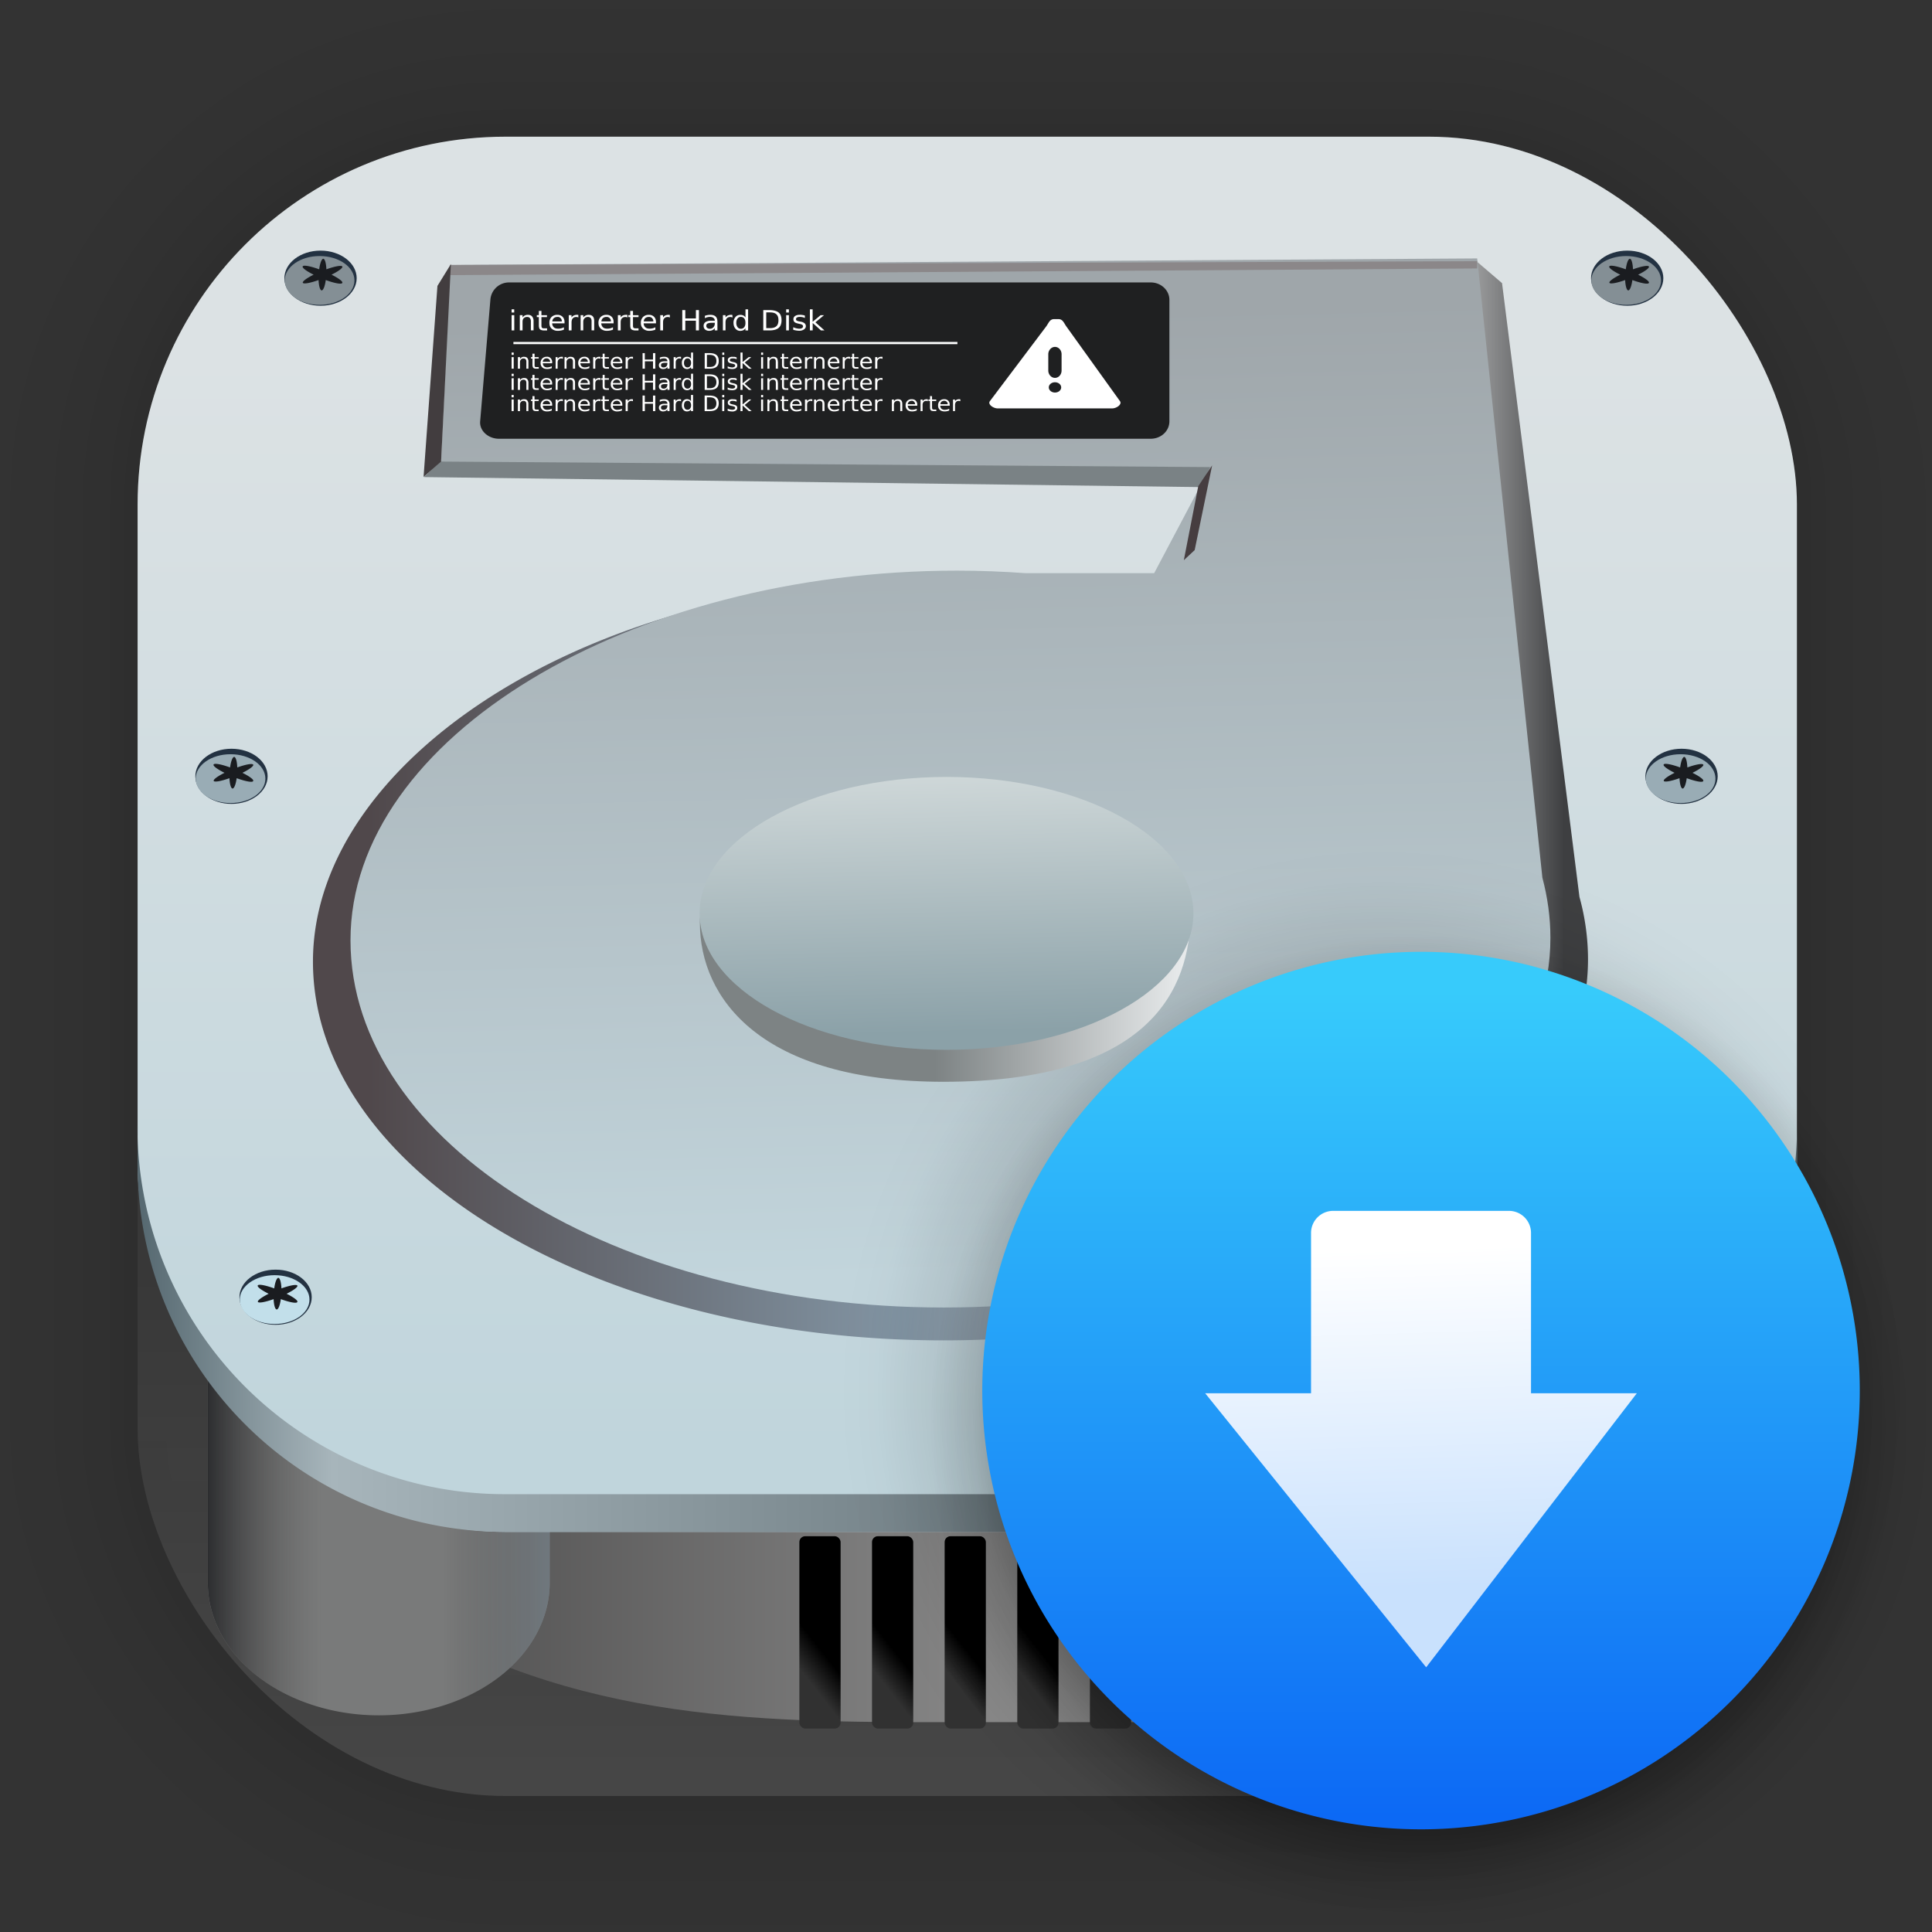 <svg width="128" height="128" viewBox="0 0 33.867 33.867" xmlns:xlink="http://www.w3.org/1999/xlink" xmlns="http://www.w3.org/2000/svg"><rect x="0" y="0" width="33.867" height="33.867" fill="#333333" stroke="none"/><defs><linearGradient xlink:href="#a" id="m" x1="17.651" y1="31.189" x2="17.651" y2="22.496" gradientUnits="userSpaceOnUse" gradientTransform="translate(.005 -.123)"/><linearGradient id="a"><stop style="stop-color:#464646;stop-opacity:1" offset="0"/><stop style="stop-color:#393939;stop-opacity:.95" offset="1"/></linearGradient><linearGradient gradientUnits="userSpaceOnUse" gradientTransform="translate(-31.346 .868) scale(.203)" y2="131.04" y1="131.04" x2="173.32" x1="242.09" id="n"><stop offset="0" stop-color="#8a8a8a"/><stop offset="1" stop-color="#3d3c3c"/></linearGradient><linearGradient xlink:href="#b" id="v" x1="27.756" y1="23.969" x2="27.756" y2="22.332" gradientUnits="userSpaceOnUse"/><linearGradient id="b"><stop style="stop-color:#646464;stop-opacity:1" offset="0"/><stop style="stop-color:#c9c9c9;stop-opacity:.929" offset="1"/></linearGradient><linearGradient xlink:href="#c" id="w" gradientUnits="userSpaceOnUse" gradientTransform="translate(-121.153 -30.8) scale(3.775)" x1="38.364" y1="15.17" x2="39.951" y2="15.17"/><linearGradient gradientUnits="userSpaceOnUse" gradientTransform="translate(-121.153 -30.8) scale(3.775)" y2="15.17" y1="15.17" x2="39.951" x1="38.364" id="c"><stop offset="0" stop-color="#2d2e30"/><stop offset=".334" stop-opacity="0" stop-color="#5d5c5b"/><stop offset=".502" stop-opacity="0" stop-color="#7a7b7b"/><stop offset=".686" stop-opacity="0" stop-color="#555"/><stop offset="1" stop-color="#70787e"/></linearGradient><linearGradient id="q" x1="120.59" x2="118.64" y1="137.54" y2="139.07" gradientTransform="translate(-46.262)" gradientUnits="userSpaceOnUse" xlink:href="#d"/><linearGradient id="d"><stop offset="0"/><stop stop-color="#313131" offset="1"/></linearGradient><linearGradient id="r" x1="120.59" x2="118.64" y1="137.54" y2="139.07" gradientTransform="translate(-39.989)" gradientUnits="userSpaceOnUse" xlink:href="#d"/><linearGradient id="s" x1="120.59" x2="118.64" y1="137.54" y2="139.07" gradientTransform="translate(-33.717)" gradientUnits="userSpaceOnUse" xlink:href="#d"/><linearGradient id="t" x1="120.59" x2="118.64" y1="137.54" y2="139.07" gradientTransform="translate(-27.445)" gradientUnits="userSpaceOnUse" xlink:href="#d"/><linearGradient id="u" x1="120.59" x2="118.64" y1="137.54" y2="139.07" gradientTransform="translate(-21.173)" gradientUnits="userSpaceOnUse" xlink:href="#d"/><linearGradient xlink:href="#e" id="x" x1="15.465" y1="6.379" x2="15.465" y2="25.557" gradientUnits="userSpaceOnUse" gradientTransform="translate(.005 -.123)"/><linearGradient id="e"><stop style="stop-color:#dce2e4;stop-opacity:1" offset="0"/><stop style="stop-color:#c0d5dc;stop-opacity:1" offset="1"/></linearGradient><linearGradient gradientUnits="userSpaceOnUse" gradientTransform="matrix(.194 0 0 .181 -27.929 2.078)" y2="58.879" y1="58.879" x2="177.35" x1="285.3" id="y"><stop offset="0" stop-color="#3e3f41"/><stop offset=".148" stop-color="#f6f7f7"/><stop offset=".55" stop-color="#8396a5"/><stop offset="1" stop-color="#50484b"/></linearGradient><linearGradient gradientUnits="userSpaceOnUse" gradientTransform="matrix(.194 0 0 .181 -27.929 2.078)" y2="111.87" y1="18.634" x2="239.69" x1="237.32" id="z"><stop offset="0" stop-color="#9fa6aa"/><stop offset="1" stop-color="#c2d5dc"/></linearGradient><linearGradient xlink:href="#f" id="A" gradientUnits="userSpaceOnUse" x1="9.096" y1="88.518" x2="119.033" y2="88.518" gradientTransform="translate(.005 -.123) scale(.265)"/><linearGradient id="f"><stop style="stop-color:#556870;stop-opacity:1" offset="0"/><stop offset=".117" style="stop-color:#a7b5bb;stop-opacity:1"/><stop offset=".544" style="stop-color:#6b797f;stop-opacity:1"/><stop offset=".889" style="stop-color:#93a5ad;stop-opacity:1"/><stop style="stop-color:#52646c;stop-opacity:1" offset="1"/></linearGradient><linearGradient id="k"><stop offset="0" style="stop-color:#000;stop-opacity:1"/><stop style="stop-color:#000;stop-opacity:.878" offset=".592"/><stop offset=".648" style="stop-color:#000;stop-opacity:.565"/><stop style="stop-color:#000;stop-opacity:.525" offset=".682"/><stop offset=".727" style="stop-color:#000;stop-opacity:.443"/><stop offset=".795" style="stop-color:#000;stop-opacity:.286"/><stop offset=".843" style="stop-color:#000;stop-opacity:.184"/><stop style="stop-color:#000;stop-opacity:.078" offset=".903"/><stop offset=".92" style="stop-color:#000;stop-opacity:.063"/><stop offset=".931" style="stop-color:#000;stop-opacity:.055"/><stop offset=".956" style="stop-color:#000;stop-opacity:.031"/><stop offset=".961" style="stop-color:#000;stop-opacity:.027"/><stop offset=".992" style="stop-color:#000;stop-opacity:0"/><stop offset="1" style="stop-color:#000;stop-opacity:0"/></linearGradient><linearGradient id="l"><stop style="stop-color:#000;stop-opacity:1" offset="0"/><stop offset=".716" style="stop-color:#000;stop-opacity:.788"/><stop style="stop-color:#000;stop-opacity:.675" offset=".746"/><stop offset=".763" style="stop-color:#000;stop-opacity:.62"/><stop offset=".786" style="stop-color:#000;stop-opacity:.545"/><stop style="stop-color:#000;stop-opacity:.486" offset=".807"/><stop offset=".862" style="stop-color:#000;stop-opacity:.298"/><stop offset=".89" style="stop-color:#000;stop-opacity:.188"/><stop offset=".924" style="stop-color:#000;stop-opacity:.082"/><stop offset=".943" style="stop-color:#000;stop-opacity:.043"/><stop style="stop-color:#000;stop-opacity:.031" offset=".956"/><stop style="stop-color:#000;stop-opacity:.027" offset=".961"/><stop style="stop-color:#000;stop-opacity:0" offset=".992"/><stop style="stop-color:#000;stop-opacity:0" offset="1"/></linearGradient><linearGradient xlink:href="#g" id="D" x1="55.195" y1="11.817" x2="55.195" y2="26.316" gradientUnits="userSpaceOnUse" gradientTransform="translate(-32.096 5.543)"/><linearGradient id="g"><stop style="stop-color:#37cbfb;stop-opacity:1" offset="0"/><stop style="stop-color:#0c69f5;stop-opacity:1" offset="1"/></linearGradient><linearGradient xlink:href="#h" id="E" x1="25.09" y1="27.948" x2="24.908" y2="21.995" gradientUnits="userSpaceOnUse" gradientTransform="translate(.005 -.123)"/><linearGradient id="h"><stop style="stop-color:#c9e1fd;stop-opacity:1" offset="0"/><stop style="stop-color:#fff;stop-opacity:1" offset="1"/></linearGradient><linearGradient xlink:href="#i" id="F" x1="167.682" y1="75.318" x2="148.326" y2="75.318" gradientUnits="userSpaceOnUse"/><linearGradient id="i"><stop style="stop-color:#e7eaeb;stop-opacity:1" offset="0"/><stop style="stop-color:#7d8384;stop-opacity:1" offset="1"/></linearGradient><linearGradient xlink:href="#j" id="G" x1="134.746" y1="63.39" x2="135.254" y2="83.39" gradientUnits="userSpaceOnUse"/><linearGradient id="j"><stop style="stop-color:#ced7d8;stop-opacity:1" offset="0"/><stop style="stop-color:#8ba1a8;stop-opacity:1" offset="1"/></linearGradient><linearGradient xlink:href="#b" id="o" gradientUnits="userSpaceOnUse" x1="27.756" y1="23.969" x2="27.756" y2="22.332"/><linearGradient xlink:href="#c" id="p" gradientUnits="userSpaceOnUse" gradientTransform="translate(-121.153 -30.8) scale(3.775)" x1="38.364" y1="15.17" x2="39.951" y2="15.17"/><radialGradient r="9.633" fy="24.25" fx="24.249" cy="24.25" cx="24.249" gradientTransform="matrix(.901 0 0 .901 3.063 3.158)" gradientUnits="userSpaceOnUse" id="B" xlink:href="#k"/><radialGradient r="9.633" fy="24.25" fx="24.249" cy="24.25" cx="24.249" gradientTransform="translate(-.067 .078) scale(1.003)" gradientUnits="userSpaceOnUse" id="C" xlink:href="#l"/></defs><g style="opacity:.297" transform="translate(-65.743 -37.326) scale(.976)"><rect ry="6.61" rx="6.61" y="40.71" x="69.84" height="29.811" width="29.811" style="fill:none;fill-opacity:1;stroke:#000;stroke-width:.1;stroke-linecap:round;stroke-linejoin:round;stroke-miterlimit:4;stroke-dasharray:none;stroke-opacity:.02"/><rect style="fill:none;fill-opacity:1;stroke:#000;stroke-width:.2;stroke-linecap:round;stroke-linejoin:round;stroke-miterlimit:4;stroke-dasharray:none;stroke-opacity:.02" width="29.811" height="29.811" x="69.84" y="40.71" rx="6.61" ry="6.61"/><rect ry="6.61" rx="6.61" y="40.71" x="69.84" height="29.811" width="29.811" style="fill:none;fill-opacity:1;stroke:#000;stroke-width:.3;stroke-linecap:round;stroke-linejoin:round;stroke-miterlimit:4;stroke-dasharray:none;stroke-opacity:.02"/><rect style="fill:none;fill-opacity:1;stroke:#000;stroke-width:.4;stroke-linecap:round;stroke-linejoin:round;stroke-miterlimit:4;stroke-dasharray:none;stroke-opacity:.02" width="29.811" height="29.811" x="69.84" y="40.71" rx="6.61" ry="6.61"/><rect ry="6.61" rx="6.61" y="40.71" x="69.84" height="29.811" width="29.811" style="fill:none;fill-opacity:1;stroke:#000;stroke-width:.5;stroke-linecap:round;stroke-linejoin:round;stroke-miterlimit:4;stroke-dasharray:none;stroke-opacity:.02"/><rect style="fill:none;fill-opacity:1;stroke:#000;stroke-width:.6;stroke-linecap:round;stroke-linejoin:round;stroke-miterlimit:4;stroke-dasharray:none;stroke-opacity:.02" width="29.811" height="29.811" x="69.84" y="40.71" rx="6.61" ry="6.61"/><rect ry="6.61" rx="6.61" y="40.71" x="69.84" height="29.811" width="29.811" style="fill:none;fill-opacity:1;stroke:#000;stroke-width:.7;stroke-linecap:round;stroke-linejoin:round;stroke-miterlimit:4;stroke-dasharray:none;stroke-opacity:.02"/><rect style="fill:none;fill-opacity:1;stroke:#000;stroke-width:.8;stroke-linecap:round;stroke-linejoin:round;stroke-miterlimit:4;stroke-dasharray:none;stroke-opacity:.02" width="29.811" height="29.811" x="69.84" y="40.71" rx="6.61" ry="6.61"/><rect ry="6.61" rx="6.61" y="40.71" x="69.84" height="29.811" width="29.811" style="fill:none;fill-opacity:1;stroke:#000;stroke-width:1;stroke-linecap:round;stroke-linejoin:round;stroke-miterlimit:4;stroke-dasharray:none;stroke-opacity:.02"/><rect style="fill:none;fill-opacity:1;stroke:#000;stroke-width:1.2;stroke-linecap:round;stroke-linejoin:round;stroke-miterlimit:4;stroke-dasharray:none;stroke-opacity:.02" width="29.811" height="29.811" x="69.84" y="40.71" rx="6.61" ry="6.61"/><rect ry="6.61" rx="6.61" y="40.71" x="69.84" height="29.811" width="29.811" style="fill:none;fill-opacity:1;stroke:#000;stroke-width:1.4;stroke-linecap:round;stroke-linejoin:round;stroke-miterlimit:4;stroke-dasharray:none;stroke-opacity:.02"/><rect style="fill:none;fill-opacity:1;stroke:#000;stroke-width:1.6;stroke-linecap:round;stroke-linejoin:round;stroke-miterlimit:4;stroke-dasharray:none;stroke-opacity:.02" width="29.811" height="29.811" x="69.84" y="40.71" rx="6.61" ry="6.61"/><rect ry="6.61" rx="6.61" y="40.71" x="69.84" height="29.811" width="29.811" style="fill:none;fill-opacity:1;stroke:#000;stroke-width:1.8;stroke-linecap:round;stroke-linejoin:round;stroke-miterlimit:4;stroke-dasharray:none;stroke-opacity:.02"/><rect style="fill:none;fill-opacity:1;stroke:#000;stroke-width:2;stroke-linecap:round;stroke-linejoin:round;stroke-miterlimit:4;stroke-dasharray:none;stroke-opacity:.02" width="29.811" height="29.811" x="69.84" y="40.71" rx="6.61" ry="6.61"/><rect ry="6.61" rx="6.61" y="40.71" x="69.84" height="29.811" width="29.811" style="fill:none;fill-opacity:1;stroke:#000;stroke-width:2.2;stroke-linecap:round;stroke-linejoin:round;stroke-miterlimit:4;stroke-dasharray:none;stroke-opacity:.02"/><rect style="fill:none;fill-opacity:1;stroke:#000;stroke-width:2.6;stroke-linecap:round;stroke-linejoin:round;stroke-miterlimit:4;stroke-dasharray:none;stroke-opacity:.02" width="29.811" height="29.811" x="69.84" y="40.71" rx="6.61" ry="6.61"/><rect ry="6.61" rx="6.61" y="40.71" x="69.84" height="29.811" width="29.811" style="fill:none;fill-opacity:1;stroke:#000;stroke-width:3;stroke-linecap:round;stroke-linejoin:round;stroke-miterlimit:4;stroke-dasharray:none;stroke-opacity:.02"/><rect style="fill:none;fill-opacity:1;stroke:#000;stroke-width:3.4;stroke-linecap:round;stroke-linejoin:round;stroke-miterlimit:4;stroke-dasharray:none;stroke-opacity:.02" width="29.811" height="29.811" x="69.84" y="40.71" rx="6.61" ry="6.61"/><rect ry="6.61" rx="6.61" y="40.71" x="69.84" height="29.811" width="29.811" style="fill:none;fill-opacity:1;stroke:#000;stroke-width:3.8;stroke-linecap:round;stroke-linejoin:round;stroke-miterlimit:4;stroke-dasharray:none;stroke-opacity:.02"/><rect style="fill:none;fill-opacity:1;stroke:#000;stroke-width:4.2;stroke-linecap:round;stroke-linejoin:round;stroke-miterlimit:4;stroke-dasharray:none;stroke-opacity:.02" width="29.811" height="29.811" x="69.84" y="40.71" rx="6.61" ry="6.61"/><rect ry="6.61" rx="6.61" y="40.71" x="69.84" height="29.811" width="29.811" style="fill:none;fill-opacity:1;stroke:#000;stroke-width:4.6;stroke-linecap:round;stroke-linejoin:round;stroke-miterlimit:4;stroke-dasharray:none;stroke-opacity:.02"/><rect style="fill:none;fill-opacity:1;stroke:#000;stroke-width:5;stroke-linecap:round;stroke-linejoin:round;stroke-miterlimit:4;stroke-dasharray:none;stroke-opacity:.02" width="29.811" height="29.811" x="69.84" y="40.71" rx="6.61" ry="6.61"/></g><path style="fill-opacity:.084;stroke-width:3.775" d="M4.012 28.106h2.432c3.314 2.256 6.75 2.253 10.213 2.253h6l4.559-1.902s.433-1.665.239-1.616c-.195.049-23.783 0-23.783 0z"/><rect ry="6.449" rx="6.449" y="2.396" x="2.412" height="29.087" width="29.087" style="fill:url(#m);fill-opacity:1;stroke-width:2.688;stroke-linecap:round;stroke-linejoin:round"/><path d="M4.012 27.936h2.432c3.314 2.256 6.75 2.253 10.213 2.253h5.864l4.78-1.73s.349-1.836.154-1.788c-.194.049-23.783 0-23.783 0z" style="fill:url(#n);stroke-width:3.775"/><g transform="translate(-.625 1.165)"><circle r="1.151" cy="22.975" cx="27.436" style="opacity:1;fill:#fff;fill-opacity:.478;fill-rule:evenodd;stroke:none;stroke-width:.928;stroke-linecap:round;stroke-linejoin:round;stroke-miterlimit:4;stroke-dasharray:none;stroke-dashoffset:0;stroke-opacity:1"/><g transform="translate(-.109 -.025)"><circle r=".992" cy="23" cx="27.545" style="opacity:1;fill:url(#o);fill-opacity:1;fill-rule:evenodd;stroke:none;stroke-width:.8;stroke-linecap:round;stroke-linejoin:round;stroke-miterlimit:4;stroke-dasharray:none;stroke-dashoffset:0;stroke-opacity:1"/><path d="M27.032 22.55a.082.082 0 0 0 0 .117l.334.333-.333.333a.082.082 0 0 0-.001.116l.063.064a.083.083 0 0 0 .117 0l.333-.334.334.334a.081.081 0 0 0 .115 0l.064-.064a.082.082 0 0 0 0-.116L27.725 23l.333-.333a.082.082 0 0 0 0-.117l-.064-.063a.081.081 0 0 0-.115 0l-.334.333-.333-.333a.083.083 0 0 0-.117 0z" style="opacity:1;fill:#646464;fill-opacity:1;fill-rule:evenodd;stroke:none;stroke-width:1.216;stroke-linecap:round;stroke-linejoin:round;stroke-miterlimit:4;stroke-dasharray:none;stroke-dashoffset:0;stroke-opacity:1"/></g></g><path d="M23.671 22.808v4.994a2.996 2.323 0 0 0 2.997 2.323 2.996 2.323 0 0 0 2.996-2.323v-4.994z" style="fill:#797a7a;stroke-width:3.775" transform="translate(.667 -.123)"/><path style="fill:url(#p);stroke-width:3.775" d="M23.671 22.808v4.994a2.996 2.323 0 0 0 2.997 2.323 2.996 2.323 0 0 0 2.996-2.323v-4.994z" transform="translate(.667 -.123)"/><g transform="translate(-.681 1.02) scale(.203)"><rect x="72.383" y="127.63" width="3.559" height="16.61" rx=".508" ry=".508" style="fill:url(#q);paint-order:fill markers stroke"/><rect x="78.655" y="127.63" width="3.559" height="16.61" rx=".508" ry=".508" style="fill:url(#r);paint-order:fill markers stroke"/><rect x="84.927" y="127.63" width="3.559" height="16.61" rx=".508" ry=".508" style="fill:url(#s);paint-order:fill markers stroke"/><rect x="91.199" y="127.63" width="3.559" height="16.61" rx=".508" ry=".508" style="fill:url(#t);paint-order:fill markers stroke"/><rect x="97.471" y="127.63" width="3.559" height="16.61" rx=".508" ry=".508" style="fill:url(#u);paint-order:fill markers stroke"/></g><g transform="translate(-21.32 1.231)"><circle style="opacity:1;fill:#fff;fill-opacity:.478;fill-rule:evenodd;stroke:none;stroke-width:.928;stroke-linecap:round;stroke-linejoin:round;stroke-miterlimit:4;stroke-dasharray:none;stroke-dashoffset:0;stroke-opacity:1" cx="27.436" cy="22.975" r="1.151"/><g transform="translate(-.109 -.025)"><circle style="opacity:1;fill:url(#v);fill-opacity:1;fill-rule:evenodd;stroke:none;stroke-width:.8;stroke-linecap:round;stroke-linejoin:round;stroke-miterlimit:4;stroke-dasharray:none;stroke-dashoffset:0;stroke-opacity:1" cx="27.545" cy="23" r=".992"/><path style="opacity:1;fill:#646464;fill-opacity:1;fill-rule:evenodd;stroke:none;stroke-width:1.216;stroke-linecap:round;stroke-linejoin:round;stroke-miterlimit:4;stroke-dasharray:none;stroke-dashoffset:0;stroke-opacity:1" d="M27.032 22.55a.082.082 0 0 0 0 .117l.334.333-.333.333a.082.082 0 0 0-.001.116l.063.064a.083.083 0 0 0 .117 0l.333-.334.334.334a.081.081 0 0 0 .115 0l.064-.064a.082.082 0 0 0 0-.116L27.725 23l.333-.333a.082.082 0 0 0 0-.117l-.064-.063a.081.081 0 0 0-.115 0l-.334.333-.333-.333a.083.083 0 0 0-.117 0z"/></g></g><path style="fill:#797a7a;stroke-width:3.775" d="M23.671 22.808v4.994a2.996 2.323 0 0 0 2.997 2.323 2.996 2.323 0 0 0 2.996-2.323v-4.994z" transform="translate(-20.028 -.056)"/><path d="M23.671 22.808v4.994a2.996 2.323 0 0 0 2.997 2.323 2.996 2.323 0 0 0 2.996-2.323v-4.994z" style="fill:url(#w);stroke-width:3.775" transform="translate(-20.028 -.056)"/><rect style="fill:url(#x);fill-opacity:1;stroke-width:2.688;stroke-linecap:round;stroke-linejoin:round" width="29.087" height="24.457" x="2.412" y="2.396" rx="6.449" ry="6.449"/><path d="m26.33 4.963-.491-.42-5.384 5.676h-2.401l-1.269-.044c-6.099-.216-11.299 3.016-11.299 6.682 0 3.667 4.948 6.639 11.052 6.639 6.104 0 11.299-3.017 11.299-6.683a4.1 4.1 0 0 0-.15-1.09z" style="fill:url(#y);stroke-width:3.486;paint-order:fill markers stroke"/><path style="fill:#7a8285;stroke-width:3.486" d="m7.429 8.363 15.318.198-.318-3.664c-3.87.365-13.143.837-14.702 3.186Z"/><path d="M25.894 4.53 7.89 4.645l-.158 3.446 13.484.097-.984 1.859h-2.26c-.392-.028-.79-.044-1.194-.044-5.744 0-10.634 2.925-10.634 6.48 0 3.555 4.657 6.437 10.4 6.437 5.745 0 10.634-2.925 10.634-6.48 0-.36-.05-.712-.141-1.056z" style="fill:url(#z);stroke-width:3.486;paint-order:fill markers stroke"/><path style="fill:#1f2021;stroke-width:3.486" d="M8.924 4.951h11.247c.182 0 .328.137.328.306v2.128c0 .17-.146.306-.328.306H8.745c-.182 0-.343-.137-.328-.306l.179-2.128a.327.327 0 0 1 .328-.306Z"/><path style="fill:#fff;stroke-width:3.486" d="M9 5.994h7.783v.039H9zm-.032-.572v.056h.046v-.056Zm4.1 0v.144a.095.095 0 0 0-.038-.036.115.115 0 0 0-.054-.01.104.104 0 0 0-.084.038.151.151 0 0 0-.034.1c0 .043.012.078.034.103.022.026.05.039.084.039.021 0 .04-.005.054-.012a.093.093 0 0 0 .037-.035v.04h.047v-.37Zm.713 0v.056h.048v-.056Zm.416 0v.37h.049v-.13l.145.13h.062l-.159-.142.151-.125h-.06l-.14.116v-.219Zm-2.237.014v.356h.053v-.17h.186v.17h.053v-.356h-.053v.146h-.186v-.146Zm1.42 0v.356h.106c.073 0 .127-.014.162-.043.035-.029.052-.074.052-.136 0-.06-.015-.105-.05-.134-.035-.028-.09-.043-.164-.043zm-3.934.014v.074H9.41v.035h.036v.145c0 .033.007.056.02.069.014.012.039.02.075.02h.049v-.037h-.05a.07.07 0 0 1-.04-.01c-.005-.007-.009-.02-.009-.042v-.145h.097v-.034h-.097V5.45zm1.602 0v.074h-.034v.035h.034v.145c0 .033.006.056.02.069.014.012.04.02.077.02h.048v-.037h-.048a.07.07 0 0 1-.04-.01c-.006-.007-.009-.02-.009-.042v-.145h.097v-.034h-.097V5.45zm2.384.026h.063c.053 0 .09.01.114.033.025.022.037.056.037.104 0 .048-.012.084-.037.106-.025.022-.061.033-.114.033h-.063zm-4.18.043a.115.115 0 0 0-.053.012.112.112 0 0 0-.039.035v-.042h-.048v.268h.048V5.64c0-.026.006-.046.02-.061a.084.084 0 0 1 .062-.023c.021 0 .036.007.047.02.01.012.017.03.017.055v.16h.047V5.63a.123.123 0 0 0-.026-.083c-.017-.02-.042-.028-.075-.028zm.519 0a.137.137 0 0 0-.103.038.142.142 0 0 0-.037.105c0 .042.012.074.039.099a.157.157 0 0 0 .11.038.291.291 0 0 0 .105-.02v-.042a.225.225 0 0 1-.05.019.222.222 0 0 1-.053.005c-.031 0-.055-.007-.073-.023a.1.1 0 0 1-.03-.07h.217v-.02c0-.04-.011-.07-.034-.094a.121.121 0 0 0-.091-.035zm.343 0a.124.124 0 0 0-.056.012.091.091 0 0 0-.04.035v-.042H9.97v.268h.049v-.14c0-.031.007-.054.02-.07a.078.078 0 0 1 .062-.025c.008 0 .014 0 .02.002a.053.053 0 0 1 .017.007v-.045a.155.155 0 0 0-.013-.002h-.01zm.204 0a.115.115 0 0 0-.094.047v-.042h-.046v.268h.046V5.64c0-.026.008-.046.023-.061a.08.08 0 0 1 .06-.023c.02 0 .037.007.048.02.01.012.015.03.015.055v.16h.046V5.63c0-.037-.007-.064-.024-.083-.017-.02-.042-.028-.074-.028zm.313 0a.137.137 0 0 0-.102.038.142.142 0 0 0-.038.105c0 .042.013.074.04.099a.153.153 0 0 0 .108.038.291.291 0 0 0 .106-.02v-.042a.225.225 0 0 1-.05.019.222.222 0 0 1-.053.005c-.03 0-.055-.007-.072-.023a.1.1 0 0 1-.03-.07h.216v-.02c0-.04-.01-.07-.033-.094a.121.121 0 0 0-.092-.035zm.344 0a.132.132 0 0 0-.058.012.087.087 0 0 0-.037.035v-.042h-.049v.268h.049v-.14c0-.031.006-.054.02-.07a.078.078 0 0 1 .062-.025c.007 0 .014 0 .02.002a.053.053 0 0 1 .017.007v-.045a.155.155 0 0 0-.013-.002h-.011zm.4 0a.137.137 0 0 0-.103.038.142.142 0 0 0-.038.105c0 .042.013.074.04.099a.153.153 0 0 0 .108.038.291.291 0 0 0 .106-.02v-.042a.225.225 0 0 1-.05.019.222.222 0 0 1-.052.005c-.032 0-.056-.007-.073-.023a.1.1 0 0 1-.03-.07h.216v-.02c0-.04-.01-.07-.033-.094a.121.121 0 0 0-.092-.035zm.343 0a.132.132 0 0 0-.058.012.086.086 0 0 0-.037.035v-.042h-.049v.268h.049v-.14c0-.031.006-.054.02-.07a.078.078 0 0 1 .062-.025c.008 0 .014 0 .02.002a.059.059 0 0 1 .017.007v-.045a.136.136 0 0 0-.013-.002h-.01zm.735 0a.26.26 0 0 0-.097.017v.042a.194.194 0 0 1 .091-.023c.026 0 .046.007.06.018a.058.058 0 0 1 .023.047v.003h-.067a.164.164 0 0 0-.096.023.079.079 0 0 0-.033.067c0 .026.009.048.026.063a.105.105 0 0 0 .07.023.137.137 0 0 0 .059-.012.1.1 0 0 0 .04-.035v.04h.047v-.153c0-.04-.01-.07-.031-.09-.02-.02-.05-.03-.092-.03zm.363 0a.132.132 0 0 0-.058.012.091.091 0 0 0-.04.035v-.042h-.046v.268h.046v-.14c0-.031.007-.054.021-.07a.078.078 0 0 1 .062-.025c.007 0 .014 0 .02.002a.07.07 0 0 1 .02.007l-.003-.045a.155.155 0 0 0-.013-.002h-.01zm1.202 0a.134.134 0 0 0-.08.02.067.067 0 0 0-.03.058c0 .02.007.037.02.049.013.012.035.02.064.026l.014.004c.03.005.05.012.058.019a.03.03 0 0 1 .013.026.036.036 0 0 1-.019.031.098.098 0 0 1-.05.01.277.277 0 0 1-.103-.026v.045a.403.403 0 0 0 .101.017.148.148 0 0 0 .086-.022c.021-.015.034-.033.034-.058a.067.067 0 0 0-.023-.052.16.16 0 0 0-.07-.028l-.018-.003a.156.156 0 0 1-.05-.016c-.008-.006-.011-.014-.011-.024 0-.013.005-.023.017-.03a.106.106 0 0 1 .052-.01.214.214 0 0 1 .086.019v-.042a.195.195 0 0 0-.041-.01.342.342 0 0 0-.05-.004zm-5.05.005v.268h.047v-.268Zm4.813 0v.268h.048v-.268Zm-4.009.031a.07.07 0 0 1 .055.021.08.08 0 0 1 .022.058l-.168.001a.088.088 0 0 1 .028-.059.094.094 0 0 1 .063-.02zm.86 0c.022 0 .041.007.055.021a.08.08 0 0 1 .023.058l-.168.001a.088.088 0 0 1 .027-.059.09.09 0 0 1 .062-.02zm.742 0c.023 0 .042.007.056.021a.08.08 0 0 1 .023.058l-.168.001a.087.087 0 0 1 .026-.059.094.094 0 0 1 .063-.02zm1.613 0c.025 0 .046.01.06.028.014.019.02.043.02.075a.124.124 0 0 1-.02.077.073.073 0 0 1-.06.028.069.069 0 0 1-.058-.028.125.125 0 0 1-.022-.077c0-.032.008-.056.022-.075a.069.069 0 0 1 .058-.028zm-.506.103h.049v.009a.1.1 0 0 1-.024.07.083.083 0 0 1-.064.026.071.071 0 0 1-.045-.014.045.045 0 0 1-.016-.037c0-.02.008-.033.022-.041a.176.176 0 0 1 .079-.012zm-3.513.522v.041h.037V6.18zm3.146 0v.11a.073.073 0 0 0-.03-.027.086.086 0 0 0-.041-.009.082.082 0 0 0-.066.03.118.118 0 0 0-.024.078c0 .033.008.057.024.077.017.02.039.03.066.03.016 0 .03-.004.04-.01a.077.077 0 0 0 .03-.025v.03h.036V6.18Zm.547 0v.041h.035V6.18zm.319 0v.283h.037v-.1l.11.1h.049l-.121-.108.115-.095h-.046l-.107.087V6.18Zm.362 0v.041h.035V6.18zm-2.078.01v.273h.04v-.129h.143v.129h.04V6.19h-.04v.113h-.144V6.19zm1.089 0v.273h.082c.056 0 .098-.011.125-.033.027-.022.039-.056.039-.103 0-.046-.013-.082-.04-.104-.026-.022-.067-.033-.124-.033zm-3.02.01v.06h-.025v.026h.026v.11c0 .025.006.043.016.053.01.01.029.014.056.014h.038v-.028h-.038c-.014 0-.025-.002-.03-.007-.004-.005-.005-.017-.005-.033v-.11h.072V6.26h-.072V6.2zm1.231 0v.06h-.026v.026h.026v.11c0 .025.005.043.015.053.01.01.03.014.058.014h.037v-.028h-.037c-.015 0-.025-.002-.03-.007-.005-.005-.008-.017-.008-.033v-.11h.075V6.26h-.075V6.2zm3.144 0v.06h-.026v.026h.026v.11c0 .025.004.043.015.053.01.01.03.014.058.014h.037v-.028h-.037c-.015 0-.025-.002-.03-.007-.005-.005-.008-.017-.008-.033v-.11h.075V6.26h-.075V6.2zm1.23 0v.06h-.028v.026h.028v.11c0 .025.005.043.015.053.01.01.03.014.058.014h.037v-.028h-.037c-.015 0-.025-.002-.03-.007-.005-.005-.008-.017-.008-.033v-.11h.075V6.26h-.075V6.2zm-2.546.021h.048c.04 0 .07.01.088.026.019.017.03.044.03.08 0 .037-.011.063-.03.08s-.047.026-.088.026h-.048zm-3.206.033a.087.087 0 0 0-.04.009.086.086 0 0 0-.03.028V6.26h-.038v.203h.037v-.115c0-.02.006-.035.017-.047a.059.059 0 0 1 .045-.017c.016 0 .03.004.037.014.009.01.013.024.013.043v.122h.036v-.124a.095.095 0 0 0-.02-.064c-.014-.015-.032-.02-.057-.02zm.398 0a.105.105 0 0 0-.078.03.11.11 0 0 0-.03.08c0 .032.01.057.031.076.02.02.047.028.082.028.014 0 .03 0 .043-.003a.249.249 0 0 0 .04-.012V6.42a.183.183 0 0 1-.079.02.082.082 0 0 1-.056-.018.077.077 0 0 1-.022-.054h.164v-.016a.1.1 0 0 0-.026-.073.09.09 0 0 0-.069-.026zm.265 0a.097.097 0 0 0-.045.009.078.078 0 0 0-.03.028V6.26H9.74v.203h.035v-.108c0-.023.006-.04.017-.052a.06.06 0 0 1 .047-.02l.015.003a.05.05 0 0 1 .013.005v-.035l-.01-.002h-.008zm.153 0a.08.08 0 0 0-.04.009.091.091 0 0 0-.03.028V6.26h-.036v.203h.035v-.115c0-.02.007-.035.019-.047a.059.059 0 0 1 .045-.017c.016 0 .029.004.037.014.008.01.011.024.011.043v.122h.038v-.124a.094.094 0 0 0-.021-.064c-.013-.015-.033-.02-.058-.02zm.24 0a.105.105 0 0 0-.077.03.11.11 0 0 0-.029.08.1.1 0 0 0 .03.076c.02.02.05.028.084.028.014 0 .028 0 .041-.003a.249.249 0 0 0 .04-.012V6.42a.163.163 0 0 1-.079.02.082.082 0 0 1-.056-.018.077.077 0 0 1-.022-.054h.166v-.016a.1.1 0 0 0-.026-.073.094.094 0 0 0-.071-.026zm.266 0a.098.098 0 0 0-.045.009.069.069 0 0 0-.028.028V6.26h-.037v.203h.037v-.108c0-.023.004-.04.015-.052a.06.06 0 0 1 .046-.02c.006 0 .012.002.017.003a.05.05 0 0 1 .013.005v-.035l-.01-.002h-.009zm.306 0a.105.105 0 0 0-.078.03.11.11 0 0 0-.03.08c0 .032.011.057.032.076.02.02.047.028.082.028a.219.219 0 0 0 .082-.015V6.42a.183.183 0 0 1-.08.02c-.024 0-.043-.006-.056-.018a.077.077 0 0 1-.023-.054h.166v-.016a.1.1 0 0 0-.026-.073.09.09 0 0 0-.069-.026zm.263 0a.078.078 0 0 0-.073.037V6.26h-.037v.203h.038v-.108c0-.023.004-.04.014-.052a.063.063 0 0 1 .049-.02l.015.003a.05.05 0 0 1 .013.005v-.035l-.01-.002h-.01zm.564 0a.207.207 0 0 0-.074.014v.031a.161.161 0 0 1 .07-.017c.02 0 .035.004.045.012a.045.045 0 0 1 .017.037v.003h-.05a.124.124 0 0 0-.073.017.062.062 0 0 0-.026.053c0 .02.007.035.02.047a.08.08 0 0 0 .055.017.102.102 0 0 0 .045-.009.078.078 0 0 0 .03-.028v.032h.037v-.117a.099.099 0 0 0-.024-.07c-.016-.015-.04-.022-.071-.022zm.278 0a.098.098 0 0 0-.044.009.073.073 0 0 0-.03.028V6.26h-.036v.203h.036v-.108c0-.023.006-.04.017-.052a.06.06 0 0 1 .046-.02c.006 0 .012.002.017.003a.05.05 0 0 1 .013.005v-.035l-.011-.002h-.008zm.923 0a.102.102 0 0 0-.062.016.05.05 0 0 0-.022.043c0 .016.005.03.015.039.01.009.026.014.048.019l.013.003c.022.005.036.01.043.014.007.005.01.012.01.02 0 .01-.005.018-.014.023a.076.076 0 0 1-.039.01.206.206 0 0 1-.078-.019v.034a.282.282 0 0 0 .078.012c.028 0 .05-.004.066-.015a.052.052 0 0 0 .024-.045c0-.017-.004-.03-.015-.04a.127.127 0 0 0-.056-.021l-.011-.003a.136.136 0 0 1-.04-.013.02.02 0 0 1-.009-.017c0-.01.005-.02.013-.024a.088.088 0 0 1 .041-.007.16.16 0 0 1 .066.013v-.03a.165.165 0 0 0-.032-.01c-.012-.002-.026-.001-.04-.001zm.717 0a.08.08 0 0 0-.04.009.091.091 0 0 0-.031.028V6.26h-.036v.203h.036v-.115c0-.02.005-.035.017-.047a.063.063 0 0 1 .046-.017c.016 0 .03.004.038.014s.01.024.01.043v.122h.038v-.124h-.002c0-.028-.006-.05-.019-.064-.012-.015-.032-.02-.057-.02zm.4 0a.105.105 0 0 0-.08.03.11.11 0 0 0-.03.08c0 .032.012.057.033.076.02.02.047.028.082.028a.219.219 0 0 0 .082-.015V6.42a.183.183 0 0 1-.08.02c-.024 0-.043-.006-.056-.018a.077.077 0 0 1-.023-.054h.166v-.016a.1.1 0 0 0-.026-.073.09.09 0 0 0-.069-.026zm.262 0a.09.09 0 0 0-.043.009.073.073 0 0 0-.03.028V6.26h-.037v.203h.037v-.108c0-.023.004-.04.015-.052a.063.063 0 0 1 .049-.02l.015.003a.05.05 0 0 1 .013.005v-.035l-.01-.002h-.01zm.155 0a.087.087 0 0 0-.04.009.086.086 0 0 0-.03.028V6.26h-.036v.203h.035v-.115c0-.02.006-.035.017-.047a.063.063 0 0 1 .047-.017c.016 0 .03.004.037.014.009.01.011.024.011.043v.122h.036v-.124c0-.028-.006-.05-.019-.064-.013-.015-.033-.02-.058-.02zm.241 0a.105.105 0 0 0-.078.03.11.11 0 0 0-.028.08.1.1 0 0 0 .03.076c.02.02.049.028.084.028.014 0 .027 0 .04-.003a.249.249 0 0 0 .04-.012V6.42a.183.183 0 0 1-.079.02.084.084 0 0 1-.056-.018.077.077 0 0 1-.022-.054h.166v-.016a.1.1 0 0 0-.026-.073.094.094 0 0 0-.07-.026zm.265 0a.098.098 0 0 0-.045.009.073.073 0 0 0-.03.028V6.26h-.035v.203h.035v-.108c0-.023.007-.04.017-.052a.06.06 0 0 1 .047-.02c.006 0 .01.002.015.003.005 0 .01.003.015.005v-.035l-.011-.002h-.008zm.305 0a.105.105 0 0 0-.079.03.11.11 0 0 0-.028.08.1.1 0 0 0 .03.076c.02.02.049.028.084.028.014 0 .027 0 .041-.003a.249.249 0 0 0 .04-.012V6.42a.163.163 0 0 1-.08.02.08.08 0 0 1-.055-.018.077.077 0 0 1-.023-.054h.167v-.016a.1.1 0 0 0-.026-.073.094.094 0 0 0-.071-.026zm.265 0a.098.098 0 0 0-.045.009.069.069 0 0 0-.028.028V6.26h-.038v.203h.038v-.108c0-.023.004-.04.014-.052a.06.06 0 0 1 .047-.02c.006 0 .012.002.017.003a.05.05 0 0 1 .013.005v-.035l-.01-.002h-.009zm-6.484.006v.203h.037V6.26Zm3.692 0v.203h.036V6.26Zm.682 0v.203h.035V6.26Zm-3.758.022c.018 0 .032.007.043.018a.06.06 0 0 1 .017.043h-.13a.068.068 0 0 1 .021-.045.071.071 0 0 1 .049-.016zm.66 0c.018 0 .033.007.044.018.01.01.016.025.017.043h-.13a.066.066 0 0 1 .021-.045.072.072 0 0 1 .049-.016zm.57 0a.058.058 0 0 1 .06.061h-.13a.066.066 0 0 1 .021-.045.071.071 0 0 1 .049-.016zm1.238 0c.02 0 .034.007.045.021a.094.094 0 0 1 .017.06.089.089 0 0 1-.017.056.053.053 0 0 1-.045.021.054.054 0 0 1-.045-.02.09.09 0 0 1-.017-.058c0-.024.006-.045.017-.059a.053.053 0 0 1 .045-.02zm1.906 0c.018 0 .032.007.043.018a.06.06 0 0 1 .017.043h-.129a.068.068 0 0 1 .02-.045.072.072 0 0 1 .05-.016zm.661 0c.018 0 .03.007.041.018a.06.06 0 0 1 .017.043h-.129a.07.07 0 0 1 .023-.045.072.072 0 0 1 .048-.016zm.57 0c.017 0 .032.007.042.018a.06.06 0 0 1 .017.043h-.129a.068.068 0 0 1 .021-.045.071.071 0 0 1 .049-.016zm-3.525.078h.035v.007c0 .022-.005.041-.017.054a.063.063 0 0 1-.048.02.055.055 0 0 1-.036-.01.038.038 0 0 1-.011-.029c0-.015.006-.027.017-.033a.136.136 0 0 1 .06-.009zm-2.696.192v.041h.037v-.041zm3.146 0v.11a.076.076 0 0 0-.03-.027.086.086 0 0 0-.042-.009.082.082 0 0 0-.065.03.118.118 0 0 0-.024.078c0 .032.008.057.024.076.017.02.039.03.065.03a.09.09 0 0 0 .042-.009.075.075 0 0 0 .03-.026v.03h.035V6.55Zm.547 0v.041h.035v-.041zm.319 0v.283h.037v-.1l.11.1h.049l-.122-.108.116-.095h-.046l-.107.087v-.167Zm.362 0v.041h.035v-.041zm-2.078.01v.273h.04v-.129h.143v.129h.04v-.273h-.04v.113h-.144v-.113zm1.089 0v.273h.082c.056 0 .098-.011.125-.033.026-.022.039-.056.039-.103 0-.046-.013-.082-.04-.104-.026-.022-.068-.033-.124-.033zm-3.02.01v.06h-.025v.025h.026v.11c0 .025.006.044.016.054.01.01.028.013.056.013h.038v-.027h-.038c-.014 0-.025-.003-.03-.008-.004-.004-.006-.016-.006-.033v-.11h.073v-.025H9.37v-.06zm1.231 0v.06h-.026v.025h.026v.11c0 .025.004.044.015.054.01.01.03.013.058.013h.037v-.027h-.037c-.015 0-.025-.003-.03-.008-.005-.004-.008-.016-.008-.033v-.11h.075v-.025h-.075v-.06zm3.144 0v.06h-.026v.025h.026v.11c0 .025.004.044.015.054.01.01.03.013.057.013h.038v-.027h-.037c-.015 0-.025-.003-.03-.008-.005-.004-.008-.016-.008-.033v-.11h.075v-.025h-.075v-.06zm1.23 0v.06h-.028v.025h.028v.11c0 .025.005.044.015.054.01.01.03.013.058.013h.037v-.027h-.037c-.015 0-.025-.003-.03-.008-.005-.004-.008-.016-.008-.033v-.11h.075v-.025h-.075v-.06zm-2.546.021h.048c.04 0 .07.01.088.026.019.017.03.044.03.08 0 .037-.011.063-.03.08s-.047.026-.088.026h-.048zm-3.206.033a.087.087 0 0 0-.04.009.086.086 0 0 0-.03.028v-.031h-.038v.203h.037V6.72c0-.02.006-.035.017-.047a.059.059 0 0 1 .045-.017c.016 0 .03.004.037.014.009.01.013.024.013.043v.122h.036V6.71a.094.094 0 0 0-.021-.064c-.013-.015-.03-.02-.056-.02zm.398 0a.105.105 0 0 0-.079.03.11.11 0 0 0-.03.08.1.1 0 0 0 .032.076c.02.02.047.028.082.028.014 0 .03 0 .043-.003a.249.249 0 0 0 .04-.012v-.032a.182.182 0 0 1-.079.02.082.082 0 0 1-.056-.018.077.077 0 0 1-.022-.054h.164v-.016a.1.1 0 0 0-.026-.073.094.094 0 0 0-.07-.025zm.265 0a.097.097 0 0 0-.045.009.078.078 0 0 0-.03.028v-.031H9.74v.203h.035v-.108c0-.023.006-.04.017-.052a.059.059 0 0 1 .047-.02l.015.003a.05.05 0 0 1 .012.005v-.035l-.009-.002h-.008zm.153 0a.08.08 0 0 0-.04.009.091.091 0 0 0-.031.028v-.031h-.035v.203h.035V6.72c0-.02.007-.035.019-.047a.059.059 0 0 1 .045-.017c.016 0 .029.004.037.014.008.01.011.024.011.043v.122h.037V6.71a.094.094 0 0 0-.02-.064c-.013-.015-.033-.02-.058-.02zm.24 0a.105.105 0 0 0-.078.03.11.11 0 0 0-.028.08.1.1 0 0 0 .03.076.12.12 0 0 0 .084.028c.014 0 .028 0 .041-.003a.249.249 0 0 0 .04-.012v-.032a.163.163 0 0 1-.079.02.082.082 0 0 1-.056-.018.077.077 0 0 1-.022-.054h.166v-.016a.1.1 0 0 0-.026-.073.098.098 0 0 0-.071-.025zm.266 0a.098.098 0 0 0-.045.009.069.069 0 0 0-.028.028v-.031h-.037v.203h.037v-.108c0-.023.004-.04.015-.052a.06.06 0 0 1 .046-.02c.006 0 .012.002.017.003a.05.05 0 0 1 .013.005v-.035l-.01-.002h-.009zm.306 0a.105.105 0 0 0-.078.03.11.11 0 0 0-.03.08c0 .032.01.057.032.076.02.02.047.028.082.028a.219.219 0 0 0 .082-.015v-.032a.183.183 0 0 1-.08.02c-.024 0-.043-.006-.056-.018a.077.077 0 0 1-.023-.054h.166v-.016a.1.1 0 0 0-.026-.073.093.093 0 0 0-.069-.025zm.263 0a.078.078 0 0 0-.073.037v-.031h-.037v.203h.037v-.108c0-.023.004-.04.015-.052a.063.063 0 0 1 .049-.02l.015.003a.05.05 0 0 1 .012.005v-.035l-.01-.002h-.009zm.564 0a.207.207 0 0 0-.074.014v.031a.161.161 0 0 1 .07-.017c.02 0 .034.004.045.012.011.009.017.02.017.037v.003h-.05a.124.124 0 0 0-.073.017.062.062 0 0 0-.026.053c0 .02.007.035.02.047a.08.08 0 0 0 .055.017.102.102 0 0 0 .045-.009.078.078 0 0 0 .03-.028v.032h.037v-.117a.099.099 0 0 0-.024-.07c-.016-.015-.04-.022-.071-.022zm.278 0a.098.098 0 0 0-.044.009.073.073 0 0 0-.03.028v-.031h-.036v.203h.036v-.108c0-.023.006-.04.017-.052a.059.059 0 0 1 .046-.02c.006 0 .012.002.017.003a.05.05 0 0 1 .013.005v-.035l-.011-.002h-.008zm.923 0a.105.105 0 0 0-.062.016.05.05 0 0 0-.022.043c0 .016.005.03.014.038.01.01.026.015.049.02l.013.003a.116.116 0 0 1 .043.014c.007.005.01.011.01.02 0 .01-.005.018-.014.023a.076.076 0 0 1-.039.009.206.206 0 0 1-.078-.019v.035a.282.282 0 0 0 .078.012c.028 0 .05-.005.065-.015a.052.052 0 0 0 .025-.046c0-.016-.004-.03-.015-.04a.127.127 0 0 0-.056-.02l-.011-.004a.136.136 0 0 1-.04-.012.019.019 0 0 1-.009-.017c0-.01.005-.02.013-.025a.088.088 0 0 1 .041-.007.16.16 0 0 1 .066.014v-.031a.165.165 0 0 0-.032-.01h-.04zm.717 0a.08.08 0 0 0-.04.009.09.09 0 0 0-.031.028v-.031h-.036v.203h.036V6.72c0-.02.005-.035.016-.047a.063.063 0 0 1 .047-.017c.016 0 .03.004.037.014.009.01.012.024.012.043v.122h.037V6.71h-.002c0-.028-.006-.05-.019-.064-.013-.015-.032-.02-.058-.02zm.4 0a.105.105 0 0 0-.08.03.11.11 0 0 0-.03.08.1.1 0 0 0 .032.076c.021.02.048.028.083.028a.219.219 0 0 0 .082-.015v-.032a.183.183 0 0 1-.08.02c-.024 0-.043-.006-.056-.018a.077.077 0 0 1-.023-.054h.166v-.016a.1.1 0 0 0-.026-.073.093.093 0 0 0-.069-.025zm.262 0a.09.09 0 0 0-.043.009.073.073 0 0 0-.03.028v-.031h-.037v.203h.037v-.108c0-.023.004-.04.015-.052a.063.063 0 0 1 .049-.02c.005 0 .01.002.014.003a.05.05 0 0 1 .013.005v-.035l-.01-.002h-.009zm.155 0a.087.087 0 0 0-.04.009.086.086 0 0 0-.03.028v-.031h-.036v.203h.035V6.72c0-.02.006-.035.017-.047a.063.063 0 0 1 .047-.017c.016 0 .029.004.037.014.009.01.011.024.011.043v.122h.036V6.71c0-.028-.006-.05-.02-.064-.012-.015-.032-.02-.057-.02zm.241 0a.105.105 0 0 0-.078.03.11.11 0 0 0-.029.08.1.1 0 0 0 .03.076.12.12 0 0 0 .084.028c.014 0 .028 0 .042-.003a.249.249 0 0 0 .039-.012v-.032a.183.183 0 0 1-.079.02.082.082 0 0 1-.056-.018.077.077 0 0 1-.022-.054h.166v-.016a.1.1 0 0 0-.026-.073.095.095 0 0 0-.07-.025zm.265 0a.098.098 0 0 0-.045.009.073.073 0 0 0-.03.028v-.031h-.035v.203h.035v-.108c0-.023.007-.04.017-.052a.059.059 0 0 1 .047-.02l.015.003c.004 0 .01.003.015.005v-.035l-.012-.002h-.007zm.304 0a.105.105 0 0 0-.078.03.11.11 0 0 0-.028.08.1.1 0 0 0 .03.076.12.12 0 0 0 .084.028c.014 0 .027 0 .041-.003a.249.249 0 0 0 .04-.012v-.032a.163.163 0 0 1-.08.02.08.08 0 0 1-.055-.018.077.077 0 0 1-.023-.054h.166v-.016a.1.1 0 0 0-.026-.073c-.016-.017-.04-.025-.07-.025zm.266 0a.098.098 0 0 0-.045.009.069.069 0 0 0-.028.028v-.031h-.038v.203h.038v-.108c0-.023.004-.04.014-.052a.059.059 0 0 1 .047-.02c.006 0 .012.002.017.003a.05.05 0 0 1 .013.005v-.035l-.01-.002h-.01zm-6.484.005v.204h.037V6.63zm3.692 0v.204h.036V6.63zm.682 0v.204h.035V6.63zm-3.758.023a.06.06 0 0 1 .043.017.06.06 0 0 1 .017.044h-.13a.068.068 0 0 1 .021-.045.071.071 0 0 1 .049-.016zm.66 0a.06.06 0 0 1 .044.017c.01.011.016.025.016.044h-.128a.066.066 0 0 1 .02-.045.071.071 0 0 1 .049-.016zm.57 0a.058.058 0 0 1 .06.06h-.13a.066.066 0 0 1 .021-.044.071.071 0 0 1 .049-.016zm1.238 0c.019 0 .033.007.045.02a.094.094 0 0 1 .017.06.09.09 0 0 1-.017.057.053.053 0 0 1-.045.021.054.054 0 0 1-.045-.02.091.091 0 0 1-.017-.058.1.1 0 0 1 .017-.06.053.053 0 0 1 .045-.02zm1.906 0c.018 0 .032.006.043.017a.06.06 0 0 1 .017.044h-.129a.067.067 0 0 1 .02-.045.072.072 0 0 1 .05-.016zm.66 0c.019 0 .031.006.042.017a.06.06 0 0 1 .017.044h-.129a.07.07 0 0 1 .022-.045.071.071 0 0 1 .049-.016zm.57 0c.018 0 .032.006.043.017.01.011.017.025.017.044h-.129a.068.068 0 0 1 .02-.045.071.071 0 0 1 .05-.016zm-3.524.078h.035v.007a.08.08 0 0 1-.017.054.063.063 0 0 1-.049.02.055.055 0 0 1-.035-.011c-.008-.007-.011-.016-.011-.028 0-.015.005-.027.017-.033a.135.135 0 0 1 .06-.009zm-2.696.191v.042h.037v-.042zm3.145 0v.11a.076.076 0 0 0-.03-.026.086.086 0 0 0-.04-.01.082.082 0 0 0-.066.03.118.118 0 0 0-.024.079.11.11 0 0 0 .024.076c.017.02.039.03.065.03.017 0 .03-.003.041-.01a.077.077 0 0 0 .03-.025v.03h.036v-.284Zm.547 0v.042h.036v-.042zm.32 0v.284h.037v-.1l.11.1h.049l-.122-.108.116-.096h-.047l-.106.087v-.167Zm.362 0v.042h.035v-.042zm-2.078.01v.274h.04v-.13h.143v.13h.04v-.273h-.04v.113h-.144v-.113zm1.088 0v.274h.083c.056 0 .098-.011.125-.033.026-.023.039-.056.039-.103 0-.047-.013-.082-.04-.104-.026-.022-.068-.033-.124-.033zm-3.018.01v.06h-.026v.026h.026v.11c0 .025.006.044.016.054.01.01.028.013.056.013h.037V7.18h-.037c-.015 0-.025-.003-.03-.008-.005-.004-.006-.016-.006-.033v-.11h.073v-.025H9.37v-.06zm1.23 0v.06h-.026v.026h.026v.11c0 .025.004.044.015.054.01.01.03.013.058.013h.037V7.18h-.037c-.015 0-.025-.003-.03-.008-.005-.004-.008-.016-.008-.033v-.11h.075v-.025h-.075v-.06zm3.144 0v.06h-.026v.026h.026v.11c0 .025.004.044.015.054.01.01.03.013.057.013h.038V7.18h-.038c-.014 0-.025-.003-.03-.008-.004-.004-.007-.016-.007-.033v-.11h.074v-.025h-.074v-.06zm1.23 0v.06h-.028v.026h.028v.11c0 .025.004.044.015.054.01.01.03.013.058.013h.037V7.18h-.037c-.015 0-.025-.003-.03-.008-.005-.004-.008-.016-.008-.033v-.11h.075v-.025h-.075v-.06zm1.365 0v.06h-.028v.026h.028v.11c0 .025.004.044.015.054.01.01.03.013.057.013h.038V7.18h-.038c-.014 0-.025-.003-.03-.008-.004-.004-.007-.016-.007-.033v-.11h.074v-.025h-.074v-.06zm-3.911.022h.048c.04 0 .07.009.088.026.019.016.03.043.03.08 0 .036-.011.063-.03.08s-.047.026-.088.026h-.048zm-3.206.033a.087.087 0 0 0-.041.009.086.086 0 0 0-.03.027v-.03h-.037v.203h.037v-.115c0-.02.006-.035.017-.047a.059.059 0 0 1 .045-.018c.016 0 .029.005.037.014.009.01.013.024.013.044v.121h.035v-.123a.095.095 0 0 0-.02-.064c-.013-.015-.03-.021-.056-.021zm.398 0a.105.105 0 0 0-.079.03.11.11 0 0 0-.03.08c0 .032.011.057.032.076.02.019.047.028.082.028.014 0 .03-.001.043-.004a.249.249 0 0 0 .04-.012v-.031a.182.182 0 0 1-.079.019c-.024 0-.043-.006-.056-.018a.077.077 0 0 1-.022-.054h.164v-.015a.1.1 0 0 0-.026-.073c-.017-.018-.04-.026-.07-.026zm.265 0a.097.097 0 0 0-.045.009.078.078 0 0 0-.03.027v-.03H9.74v.203h.035v-.108c0-.023.006-.04.017-.052a.059.059 0 0 1 .047-.02l.014.002a.05.05 0 0 1 .013.005V7l-.01-.002h-.007zm.153 0a.08.08 0 0 0-.04.009.09.09 0 0 0-.031.027v-.03h-.035v.203h.035v-.115c0-.02.007-.035.019-.047a.059.059 0 0 1 .044-.018c.017 0 .03.005.038.014.008.01.011.024.011.044v.121h.037v-.123a.095.095 0 0 0-.02-.064c-.013-.015-.033-.021-.058-.021zm.24 0a.105.105 0 0 0-.078.03.11.11 0 0 0-.028.08.1.1 0 0 0 .03.076.12.12 0 0 0 .084.028.184.184 0 0 0 .041-.004.249.249 0 0 0 .04-.012v-.031a.163.163 0 0 1-.079.019c-.024 0-.043-.006-.056-.018a.077.077 0 0 1-.022-.054h.166v-.015a.1.1 0 0 0-.026-.073c-.017-.018-.042-.026-.071-.026zm.266 0a.098.098 0 0 0-.045.009.069.069 0 0 0-.028.027v-.03h-.037v.203h.037v-.108c0-.023.004-.04.015-.052a.059.059 0 0 1 .046-.02l.017.002a.05.05 0 0 1 .013.005V7l-.01-.002h-.009zm.306 0a.105.105 0 0 0-.078.03.11.11 0 0 0-.03.08c0 .032.01.057.031.076a.118.118 0 0 0 .083.028.219.219 0 0 0 .082-.016v-.031a.183.183 0 0 1-.08.019.085.085 0 0 1-.057-.018.077.077 0 0 1-.022-.054h.166v-.015a.1.1 0 0 0-.026-.073.09.09 0 0 0-.069-.026zm.263 0a.078.078 0 0 0-.073.037v-.032h-.037v.204h.037v-.108c0-.023.004-.04.015-.052a.063.063 0 0 1 .049-.02l.014.002a.05.05 0 0 1 .013.005V7l-.01-.002h-.009zm.564 0a.207.207 0 0 0-.075.013v.032a.161.161 0 0 1 .07-.017c.021 0 .035.003.046.012a.044.044 0 0 1 .017.036v.004h-.05a.124.124 0 0 0-.073.017.062.062 0 0 0-.026.052c0 .02.007.035.02.047a.08.08 0 0 0 .055.018.102.102 0 0 0 .044-.01.078.078 0 0 0 .03-.027v.031h.038V7.09a.097.097 0 0 0-.024-.07c-.016-.015-.04-.022-.071-.022zm.278 0a.098.098 0 0 0-.045.009.073.073 0 0 0-.03.027v-.03h-.035v.203h.035v-.108c0-.023.007-.04.017-.052a.059.059 0 0 1 .047-.02l.017.002a.05.05 0 0 1 .013.005V7l-.012-.002h-.007zm.923 0a.105.105 0 0 0-.062.015.05.05 0 0 0-.022.044c0 .015.005.029.014.038.01.01.026.016.049.02l.013.002c.022.005.036.01.043.014.007.005.01.012.01.021 0 .01-.005.017-.014.023a.076.076 0 0 1-.039.008.206.206 0 0 1-.078-.019V7.2a.282.282 0 0 0 .078.013.11.11 0 0 0 .065-.016.052.052 0 0 0 .025-.045c0-.017-.004-.03-.015-.04a.126.126 0 0 0-.056-.02l-.011-.004a.136.136 0 0 1-.04-.012.02.02 0 0 1-.009-.018c0-.01.004-.019.013-.024a.088.088 0 0 1 .041-.007.16.16 0 0 1 .065.014v-.032A.165.165 0 0 0 12.881 7l-.04-.001zm.716 0a.08.08 0 0 0-.039.009.09.09 0 0 0-.032.027v-.03h-.035v.203h.035v-.115c0-.02.006-.035.017-.047a.063.063 0 0 1 .047-.018c.016 0 .03.005.037.014.009.01.011.024.011.044v.121h.038v-.123h-.002c0-.028-.006-.05-.019-.064-.013-.015-.032-.021-.058-.021zm.4 0a.105.105 0 0 0-.078.03.11.11 0 0 0-.03.08c0 .032.01.057.031.076a.116.116 0 0 0 .083.028.219.219 0 0 0 .082-.016v-.031a.183.183 0 0 1-.08.019.085.085 0 0 1-.057-.018.077.077 0 0 1-.022-.054h.166v-.015a.1.1 0 0 0-.026-.073.09.09 0 0 0-.069-.026zm.263 0a.09.09 0 0 0-.043.009.073.073 0 0 0-.03.027v-.03h-.037v.203h.037v-.108c0-.023.004-.04.015-.052a.063.063 0 0 1 .049-.02l.014.002a.05.05 0 0 1 .013.005V7l-.01-.002h-.009zm.155 0a.087.087 0 0 0-.041.009.086.086 0 0 0-.03.027v-.03h-.035v.203h.035v-.115c0-.02.006-.035.017-.047a.063.063 0 0 1 .047-.018c.016 0 .029.005.037.014.008.01.011.024.011.044v.121h.036v-.123c0-.028-.006-.05-.02-.064-.012-.015-.032-.021-.057-.021Zm.24 0a.105.105 0 0 0-.077.03.11.11 0 0 0-.029.08.1.1 0 0 0 .03.076.12.12 0 0 0 .084.028.184.184 0 0 0 .041-.004.249.249 0 0 0 .04-.012v-.031a.183.183 0 0 1-.079.019.082.082 0 0 1-.056-.018.077.077 0 0 1-.022-.054h.166v-.015a.1.1 0 0 0-.026-.073c-.017-.018-.041-.026-.071-.026zm.266 0a.098.098 0 0 0-.045.009.073.073 0 0 0-.03.027v-.03h-.035v.203h.035v-.108c0-.023.006-.04.017-.052a.059.059 0 0 1 .047-.02l.015.002.014.005V7l-.01-.002h-.008zm.304 0a.105.105 0 0 0-.078.03.11.11 0 0 0-.028.08.1.1 0 0 0 .03.076c.02.019.049.028.084.028a.175.175 0 0 0 .04-.004.249.249 0 0 0 .04-.012v-.031a.163.163 0 0 1-.078.019c-.024 0-.043-.006-.056-.018a.077.077 0 0 1-.023-.054h.166v-.015a.1.1 0 0 0-.026-.073.092.092 0 0 0-.07-.026zm.265 0a.098.098 0 0 0-.044.009.069.069 0 0 0-.029.027v-.03h-.037v.203h.037v-.108c0-.023.004-.04.015-.052a.059.059 0 0 1 .047-.02l.017.002a.05.05 0 0 1 .013.005V7l-.01-.002h-.01zm.29 0a.087.087 0 0 0-.041.009.086.086 0 0 0-.03.027v-.03h-.036v.203h.036v-.115c0-.02.005-.035.017-.047a.063.063 0 0 1 .046-.018c.017 0 .03.005.038.014.008.01.01.024.01.044v.121h.036v-.123c0-.028-.006-.05-.019-.064-.012-.015-.032-.021-.057-.021zm.24 0a.105.105 0 0 0-.078.03.11.11 0 0 0-.028.08.1.1 0 0 0 .03.076c.02.019.049.028.084.028a.19.19 0 0 0 .041-.004.249.249 0 0 0 .04-.012v-.031a.183.183 0 0 1-.08.019.08.08 0 0 1-.055-.018.077.077 0 0 1-.022-.054h.166v-.015a.1.1 0 0 0-.026-.073c-.017-.018-.042-.026-.071-.026zm.266 0a.097.097 0 0 0-.045.009.078.078 0 0 0-.03.027v-.03h-.035v.203h.035v-.108c0-.023.006-.04.017-.052a.059.059 0 0 1 .047-.02l.014.002.015.005V7l-.011-.002h-.008zm.304 0a.105.105 0 0 0-.078.03.11.11 0 0 0-.029.08.1.1 0 0 0 .03.076c.021.019.05.028.084.028a.2.2 0 0 0 .042-.004.249.249 0 0 0 .039-.012v-.031a.163.163 0 0 1-.079.019.082.082 0 0 1-.056-.018.077.077 0 0 1-.022-.054h.166v-.015a.1.1 0 0 0-.026-.073.092.092 0 0 0-.07-.026zm.265 0a.098.098 0 0 0-.045.009.073.073 0 0 0-.03.027v-.03h-.035v.203h.035v-.108c0-.023.007-.04.017-.052a.059.059 0 0 1 .047-.02l.017.002a.05.05 0 0 1 .012.005V7l-.009-.002h-.01zm-7.848.005v.203h.037v-.203Zm3.692 0v.203h.036v-.203Zm.682 0v.203h.035v-.203Zm-3.758.022a.06.06 0 0 1 .043.018c.01.01.016.025.017.043h-.13a.068.068 0 0 1 .021-.045.071.071 0 0 1 .049-.015zm.66 0c.018 0 .033.007.044.018.01.01.016.025.017.043h-.13a.066.066 0 0 1 .021-.045.071.071 0 0 1 .049-.015zm.57 0a.058.058 0 0 1 .06.061h-.13a.066.066 0 0 1 .021-.045.071.071 0 0 1 .049-.015zm1.238 0c.019 0 .033.007.045.021a.094.094 0 0 1 .017.06.089.089 0 0 1-.017.057.053.053 0 0 1-.045.02.054.054 0 0 1-.045-.02.091.091 0 0 1-.017-.058c0-.025.006-.045.017-.059a.053.053 0 0 1 .045-.02zm1.906 0c.018 0 .032.007.043.018a.06.06 0 0 1 .017.043h-.129a.068.068 0 0 1 .02-.045.071.071 0 0 1 .05-.015zm.66 0c.019 0 .031.007.042.018a.06.06 0 0 1 .017.043h-.129a.07.07 0 0 1 .022-.045.071.071 0 0 1 .049-.015zm.57 0c.018 0 .032.007.043.018.011.01.017.025.017.043h-.129a.068.068 0 0 1 .02-.045.071.071 0 0 1 .05-.015zm.796 0c.017 0 .03.007.04.018a.06.06 0 0 1 .017.043h-.129a.07.07 0 0 1 .023-.045.072.072 0 0 1 .048-.015zm.569 0c.018 0 .032.007.043.018a.06.06 0 0 1 .017.043h-.129a.068.068 0 0 1 .02-.045.071.071 0 0 1 .05-.015zm-4.89.079h.036v.007a.08.08 0 0 1-.017.054.063.063 0 0 1-.049.019.055.055 0 0 1-.035-.01.036.036 0 0 1-.011-.028c0-.016.005-.027.017-.033.01-.007.03-.01.06-.01z"/><path d="M25.894 4.578 7.89 4.645v.178l18.003-.117Z" style="fill:#8b8789;stroke-width:3.486;paint-order:fill markers stroke"/><path style="fill:#423d3f;stroke-width:3.486" d="m7.425 8.36.243-3.348.236-.383-.172 3.462Z"/><path style="fill:#463d40;stroke-width:3.486" d="m21.005 8.522.243-.364-.306 1.485-.19.177z"/><g style="fill:#233242" transform="matrix(.194 0 0 .148 -20.878 4.793)"><circle cx="132.52" cy="121.26" r="3.266" style="fill:#233242;paint-order:fill markers stroke"/></g><g style="fill:#c2dfea" transform="matrix(.187 0 0 .131 -19.967 6.896)"><circle cx="132.52" cy="121.26" r="3.266" style="fill:#c2dfea;paint-order:fill markers stroke"/></g><path style="fill:#1a1c20" d="M38.87 14.332a.019.083 2.576 0 0-.02.055.105.019 23.938 0 0-.08-.015.105.019 23.938 0 0 .053.043.019.105 66.062 0 0-.052.043.019.105 66.062 0 0 .076-.015.019.083 2.576 0 0 .015.054.019.083 2.576 0 0 .02-.054.105.019 23.938 0 0 .08.015.105.019 23.938 0 0-.052-.043.019.105 66.062 0 0 .052-.043.019.105 66.062 0 0-.077.015.019.083 2.576 0 0-.015-.055z" transform="matrix(3.613 0 0 3.364 -135.558 -25.813)"/><g style="fill:#233242" transform="matrix(.194 0 0 .148 3.115 4.604)"><circle cx="132.52" cy="121.26" r="3.266" style="fill:#233242;paint-order:fill markers stroke"/></g><g style="fill:#c2dfea" transform="matrix(.187 0 0 .131 4.025 6.707)"><circle cx="132.52" cy="121.26" r="3.266" style="fill:#c2dfea;paint-order:fill markers stroke"/></g><path style="fill:#1a1c20" d="M38.87 14.332a.019.083 2.576 0 0-.02.055.105.019 23.938 0 0-.08-.015.105.019 23.938 0 0 .053.043.019.105 66.062 0 0-.052.043.019.105 66.062 0 0 .076-.015.019.083 2.576 0 0 .015.054.019.083 2.576 0 0 .02-.054.105.019 23.938 0 0 .08.015.105.019 23.938 0 0-.052-.043.019.105 66.062 0 0 .052-.043.019.105 66.062 0 0-.077.015.019.083 2.576 0 0-.015-.055z" transform="matrix(3.613 0 0 3.364 -111.566 -26.002)"/><g style="fill:#233242" transform="matrix(.194 0 0 .148 -21.651 -4.338)"><circle cx="132.52" cy="121.26" r="3.266" style="fill:#233242;paint-order:fill markers stroke"/></g><g style="fill:#c2dfea" transform="matrix(.187 0 0 .131 -20.74 -2.236)"><circle cx="132.52" cy="121.26" r="3.266" style="fill:#99acb5;paint-order:fill markers stroke"/></g><path style="fill:#1a1c20" d="M38.87 14.332a.019.083 2.576 0 0-.02.055.105.019 23.938 0 0-.08-.015.105.019 23.938 0 0 .053.043.019.105 66.062 0 0-.052.043.019.105 66.062 0 0 .076-.015.019.083 2.576 0 0 .015.054.019.083 2.576 0 0 .02-.054.105.019 23.938 0 0 .08.015.105.019 23.938 0 0-.052-.043.019.105 66.062 0 0 .052-.043.019.105 66.062 0 0-.077.015.019.083 2.576 0 0-.015-.055z" transform="matrix(3.613 0 0 3.364 -136.332 -34.945)"/><g style="fill:#233242" transform="matrix(.194 0 0 .148 3.768 -4.338)"><circle cx="132.52" cy="121.26" r="3.266" style="fill:#233242;paint-order:fill markers stroke"/></g><g style="fill:#c2dfea" transform="matrix(.187 0 0 .131 4.679 -2.236)"><circle cx="132.52" cy="121.26" r="3.266" style="fill:#99acb5;paint-order:fill markers stroke"/></g><path style="fill:#1a1c20" d="M38.87 14.332a.019.083 2.576 0 0-.02.055.105.019 23.938 0 0-.08-.015.105.019 23.938 0 0 .053.043.019.105 66.062 0 0-.052.043.019.105 66.062 0 0 .076-.015.019.083 2.576 0 0 .015.054.019.083 2.576 0 0 .02-.054.105.019 23.938 0 0 .08.015.105.019 23.938 0 0-.052-.043.019.105 66.062 0 0 .052-.043.019.105 66.062 0 0-.077.015.019.083 2.576 0 0-.015-.055z" transform="matrix(3.613 0 0 3.364 -110.913 -34.945)"/><g style="fill:#233242" transform="matrix(.194 0 0 .148 -20.09 -13.07)"><circle cx="132.52" cy="121.26" r="3.266" style="fill:#233242;paint-order:fill markers stroke"/></g><g style="fill:#c2dfea" transform="matrix(.187 0 0 .131 -19.179 -10.969)"><circle cx="132.52" cy="121.26" r="3.266" style="fill:#848f95;paint-order:fill markers stroke"/></g><path style="fill:#1a1c20" d="M38.87 14.332a.019.083 2.576 0 0-.02.055.105.019 23.938 0 0-.08-.015.105.019 23.938 0 0 .053.043.019.105 66.062 0 0-.052.043.019.105 66.062 0 0 .076-.015.019.083 2.576 0 0 .015.054.019.083 2.576 0 0 .02-.054.105.019 23.938 0 0 .08.015.105.019 23.938 0 0-.052-.043.019.105 66.062 0 0 .052-.043.019.105 66.062 0 0-.077.015.019.083 2.576 0 0-.015-.055z" transform="matrix(3.613 0 0 3.364 -134.77 -43.677)"/><g style="fill:#233242" transform="matrix(.194 0 0 .148 2.815 -13.07)"><circle cx="132.52" cy="121.26" r="3.266" style="fill:#233242;paint-order:fill markers stroke"/></g><g style="fill:#c2dfea" transform="matrix(.187 0 0 .131 3.725 -10.969)"><circle cx="132.52" cy="121.26" r="3.266" style="fill:#848f95;paint-order:fill markers stroke"/></g><path style="fill:#1a1c20" d="M38.87 14.332a.019.083 2.576 0 0-.02.055.105.019 23.938 0 0-.08-.015.105.019 23.938 0 0 .053.043.019.105 66.062 0 0-.052.043.019.105 66.062 0 0 .076-.015.019.083 2.576 0 0 .015.054.019.083 2.576 0 0 .02-.054.105.019 23.938 0 0 .08.015.105.019 23.938 0 0-.052-.043.019.105 66.062 0 0 .052-.043.019.105 66.062 0 0-.077.015.019.083 2.576 0 0-.015-.055z" transform="matrix(3.613 0 0 3.364 -111.866 -43.677)"/><path style="fill:#fff;stroke-width:3.486" d="M18.477 5.594c-.077 0-.095.071-.139.13l-.985 1.307c-.044.057.06.128.136.128h2.007c.076 0 .178-.07.136-.128l-.939-1.308c-.042-.059-.062-.129-.138-.129zm.016.487c.065 0 .116.058.116.129v.285c0 .07-.05.129-.116.129-.064 0-.117-.058-.117-.129V6.21c0-.07.053-.129.117-.129zm-.007.62a.108.09 0 0 1 .007 0 .108.09 0 0 1 .109.09.108.09 0 0 1-.109.09.108.09 0 0 1-.108-.09.108.09 0 0 1 .101-.09z"/><path style="fill:url(#A);fill-opacity:1;stroke-width:2.688;stroke-linecap:round;stroke-linejoin:round" d="M2.412 19.742v.661a6.435 6.435 0 0 0 6.45 6.45H25.05a6.435 6.435 0 0 0 6.45-6.45v-.661a6.435 6.435 0 0 1-6.45 6.45H8.86a6.435 6.435 0 0 1-6.45-6.45z"/><path d="M24.911 16.328a8.68 8.68 0 0 0-8.68 8.68 8.68 8.68 0 0 0 8.68 8.679 8.68 8.68 0 0 0 8.68-8.68 8.68 8.68 0 0 0-8.68-8.68z" style="fill:url(#B);fill-opacity:1;stroke-width:2.05"/><path style="opacity:.172;fill:url(#C);fill-opacity:1;stroke-width:2.281" d="M24.243 14.731a9.657 9.657 0 0 0-9.657 9.658 9.657 9.657 0 0 0 9.657 9.657A9.657 9.657 0 0 0 33.9 24.39a9.657 9.657 0 0 0-9.657-9.658z"/><path style="fill:url(#D);fill-opacity:1;stroke-width:1.938" d="M32.601 24.376a7.691 7.691 0 0 1-7.691 7.691 7.691 7.691 0 0 1-7.691-7.69 7.691 7.691 0 0 1 7.691-7.692 7.691 7.691 0 0 1 7.691 7.691z"/><path style="fill:url(#E);fill-opacity:1;stroke:none;stroke-width:1.587;stroke-linecap:round;stroke-linejoin:round;stroke-miterlimit:4;stroke-dasharray:none;stroke-dashoffset:0;stroke-opacity:.046;paint-order:fill markers stroke" d="M23.37 21.226a.387.387 0 0 0-.388.388v2.809h-1.856L25 29.227l3.693-4.804h-1.855v-2.81a.387.387 0 0 0-.387-.387z"/><g style="fill:#252828;fill-opacity:.335"><path style="opacity:1;fill:url(#F);fill-opacity:1;stroke:none;stroke-width:2;stroke-linecap:round;stroke-linejoin:round;stroke-miterlimit:4;stroke-dasharray:none;stroke-dashoffset:0;stroke-opacity:.03;paint-order:fill markers stroke" d="M168.326 76.068c0 5.897-3.15 13.178-19.322 13.178-14.296 0-19.072-6.53-19.072-12.428 0-5.897 8.651-8.678 19.322-8.678s19.072 2.03 19.072 7.928z" transform="translate(-16.836 -1.028) scale(.224)"/></g><ellipse ry="10.678" rx="19.322" cy="74.068" cx="135.254" style="opacity:1;fill:url(#G);fill-opacity:1;stroke:none;stroke-width:2;stroke-linecap:round;stroke-linejoin:round;stroke-miterlimit:4;stroke-dasharray:none;stroke-dashoffset:0;stroke-opacity:.03;paint-order:fill markers stroke" transform="translate(-13.705 -.58) scale(.224)"/></svg>